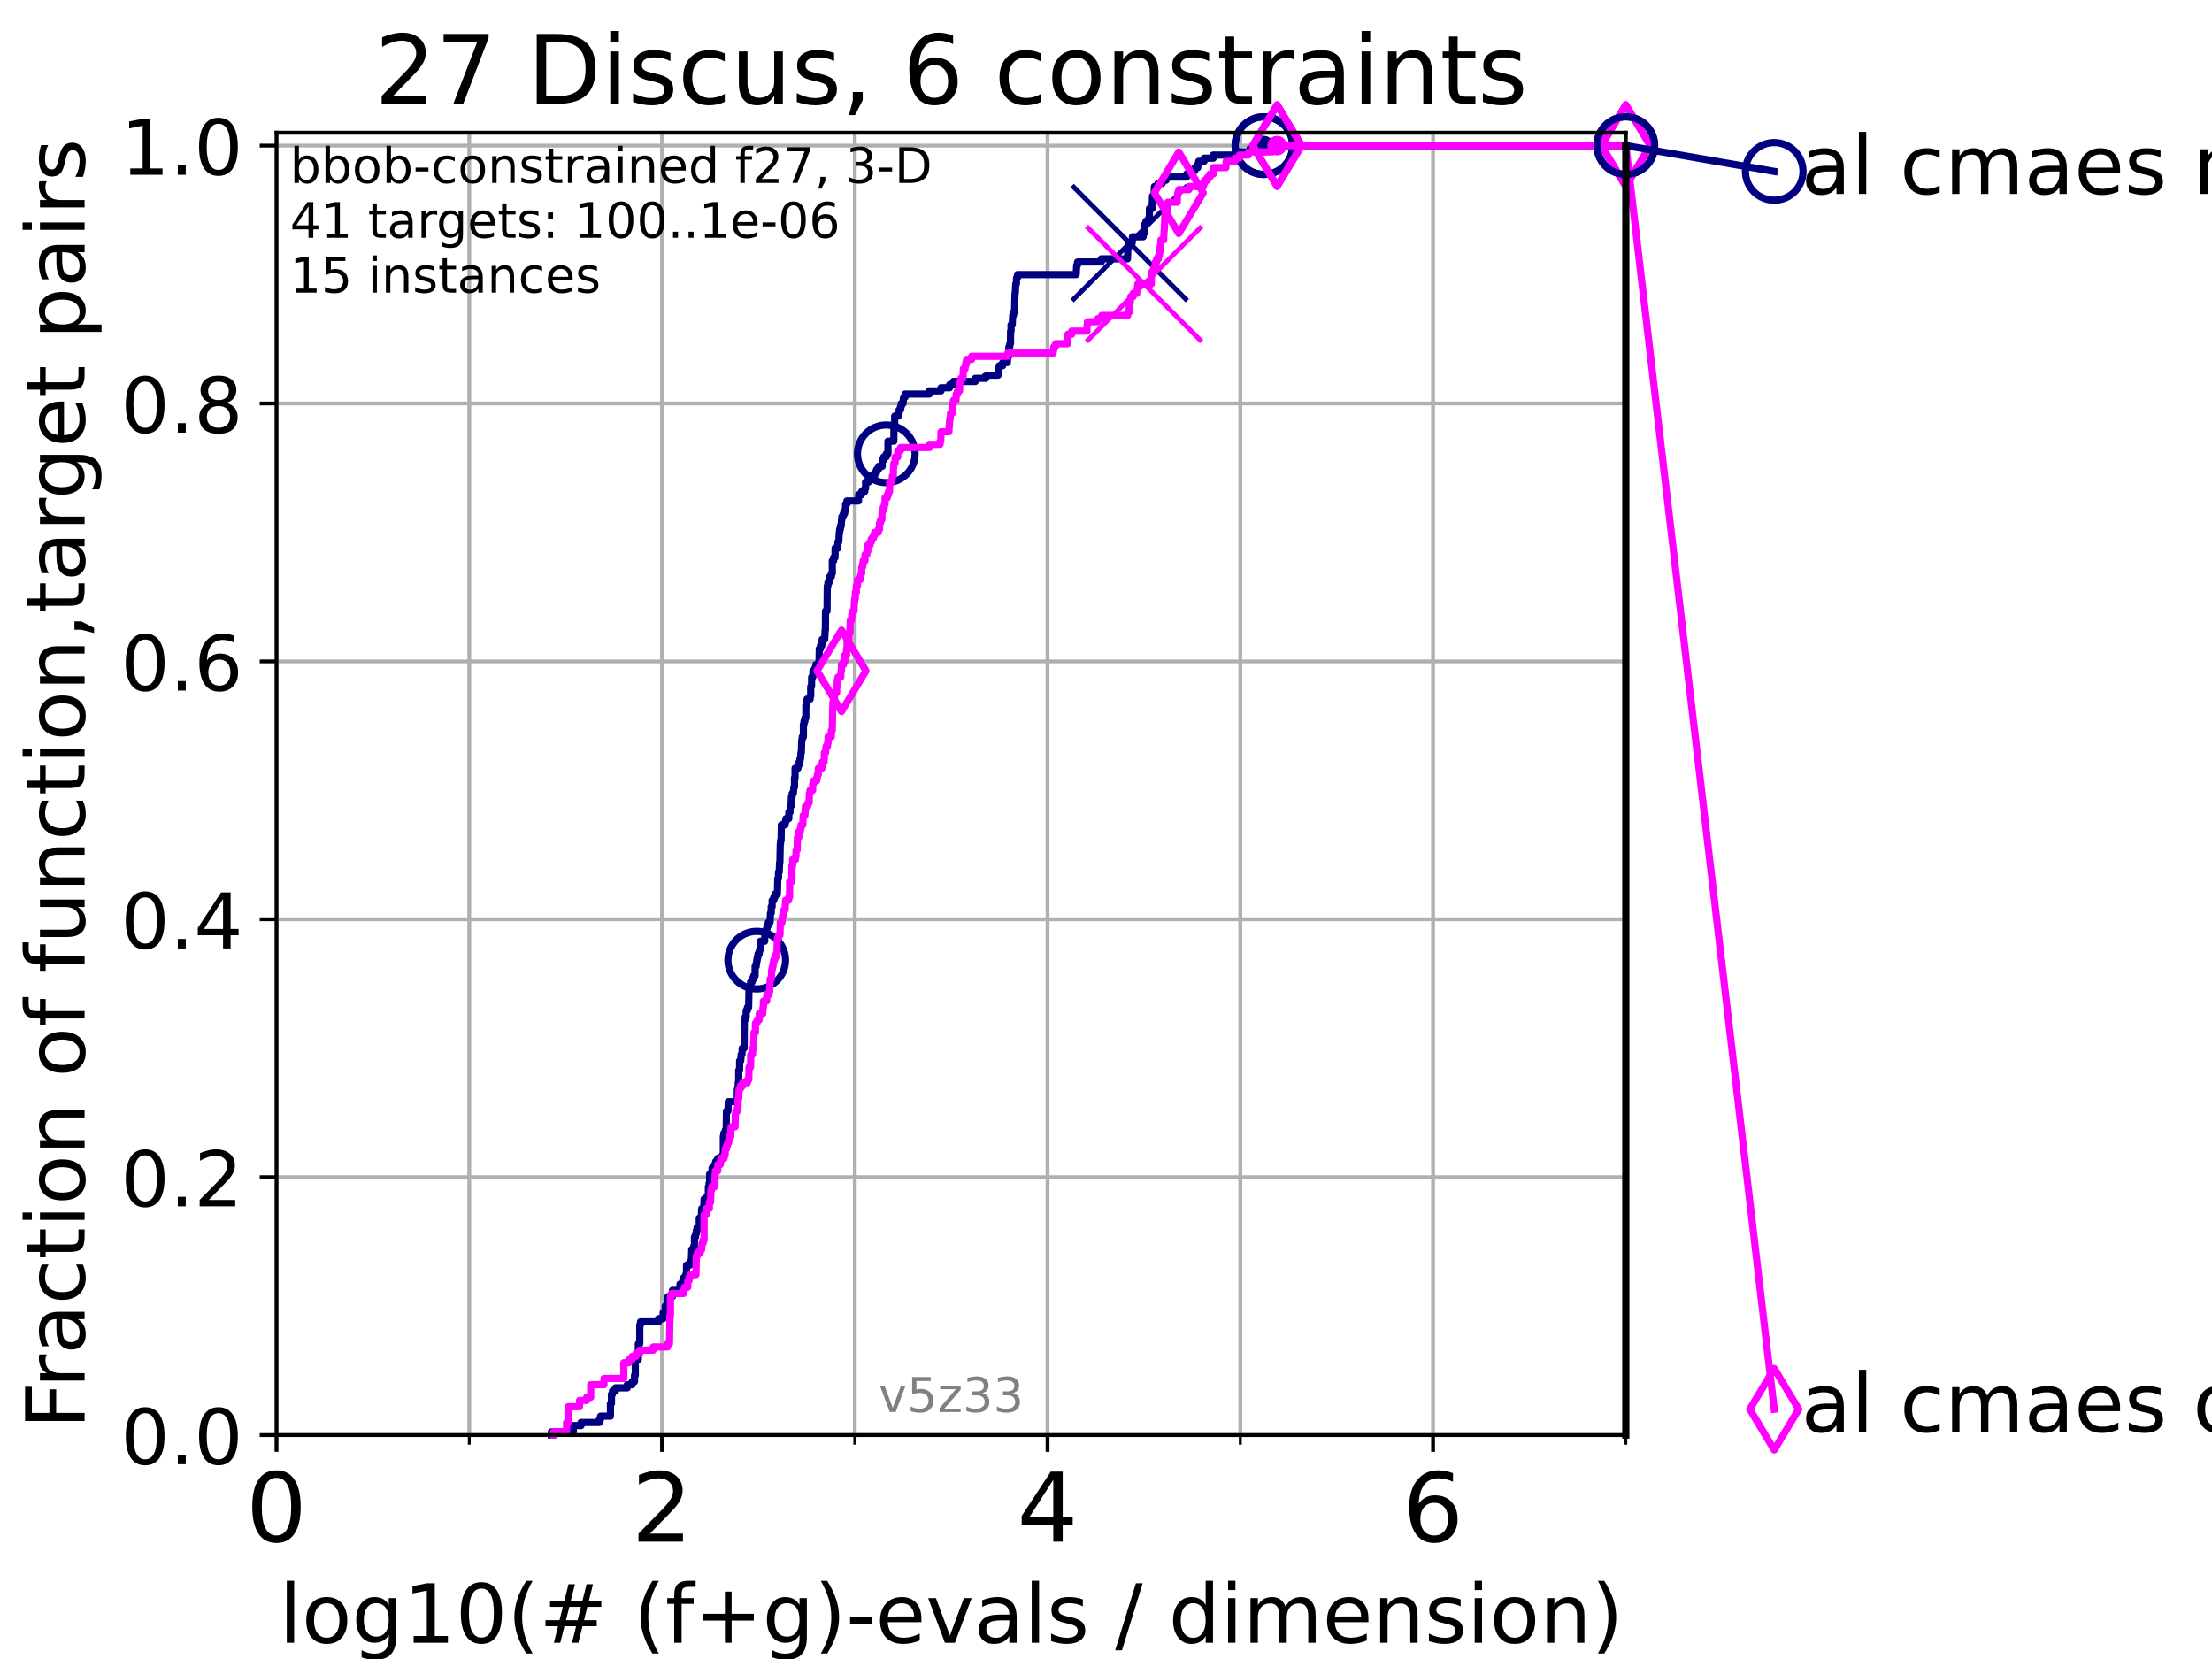 <?xml version="1.0" encoding="utf-8" standalone="no"?>
<!DOCTYPE svg PUBLIC "-//W3C//DTD SVG 1.1//EN"
  "http://www.w3.org/Graphics/SVG/1.1/DTD/svg11.dtd">
<!-- Created with matplotlib (https://matplotlib.org/) -->
<svg height="345.6pt" version="1.1" viewBox="0 0 460.8 345.6" width="460.8pt" xmlns="http://www.w3.org/2000/svg" xmlns:xlink="http://www.w3.org/1999/xlink">
 <defs>
  <style type="text/css">*{stroke-linecap:butt;stroke-linejoin:round;}</style>
 </defs>
 <g id="figure_1">
  <g id="patch_1">
   <path d="M 0 345.6 
L 460.8 345.6 
L 460.8 0 
L 0 0 
z
" style="fill:#ffffff;"/>
  </g>
  <g id="axes_1">
   <g id="patch_2">
    <path d="M 57.6 298.944 
L 338.688 298.944 
L 338.688 27.648 
L 57.6 27.648 
z
" style="fill:#ffffff;"/>
   </g>
   <g id="matplotlib.axis_1">
    <g id="xtick_1">
     <g id="line2d_1">
      <path clip-path="url(#pda6adb4d8f)" d="M 57.6 298.944 
L 57.6 27.648 
" style="fill:none;stroke:#b0b0b0;stroke-linecap:square;stroke-width:0.8;"/>
     </g>
     <g id="line2d_2">
      <defs>
       <path d="M 0 0 
L 0 3.5 
" id="m1c6cfb296e" style="stroke:#000000;stroke-width:0.8;"/>
      </defs>
      <g>
       <use style="stroke:#000000;stroke-width:0.8;" x="57.6" xlink:href="#m1c6cfb296e" y="298.944"/>
      </g>
     </g>
     <g id="text_1">
      <!-- 0 -->
      <g transform="translate(51.237 321.141)scale(0.2 -0.2)">
       <defs>
        <path d="M 31.781 66.406 
Q 24.172 66.406 20.328 58.906 
Q 16.5 51.422 16.5 36.375 
Q 16.5 21.391 20.328 13.891 
Q 24.172 6.391 31.781 6.391 
Q 39.453 6.391 43.281 13.891 
Q 47.125 21.391 47.125 36.375 
Q 47.125 51.422 43.281 58.906 
Q 39.453 66.406 31.781 66.406 
z
M 31.781 74.219 
Q 44.047 74.219 50.516 64.516 
Q 56.984 54.828 56.984 36.375 
Q 56.984 17.969 50.516 8.266 
Q 44.047 -1.422 31.781 -1.422 
Q 19.531 -1.422 13.062 8.266 
Q 6.594 17.969 6.594 36.375 
Q 6.594 54.828 13.062 64.516 
Q 19.531 74.219 31.781 74.219 
z
" id="DejaVuSans-48"/>
       </defs>
       <use xlink:href="#DejaVuSans-48"/>
      </g>
     </g>
    </g>
    <g id="xtick_2">
     <g id="line2d_3">
      <path clip-path="url(#pda6adb4d8f)" d="M 137.911 298.944 
L 137.911 27.648 
" style="fill:none;stroke:#b0b0b0;stroke-linecap:square;stroke-width:0.8;"/>
     </g>
     <g id="line2d_4">
      <g>
       <use style="stroke:#000000;stroke-width:0.8;" x="137.911" xlink:href="#m1c6cfb296e" y="298.944"/>
      </g>
     </g>
     <g id="text_2">
      <!-- 2 -->
      <g transform="translate(131.548 321.141)scale(0.2 -0.2)">
       <defs>
        <path d="M 19.188 8.297 
L 53.609 8.297 
L 53.609 0 
L 7.328 0 
L 7.328 8.297 
Q 12.938 14.109 22.625 23.891 
Q 32.328 33.688 34.812 36.531 
Q 39.547 41.844 41.422 45.531 
Q 43.312 49.219 43.312 52.781 
Q 43.312 58.594 39.234 62.25 
Q 35.156 65.922 28.609 65.922 
Q 23.969 65.922 18.812 64.312 
Q 13.672 62.703 7.812 59.422 
L 7.812 69.391 
Q 13.766 71.781 18.938 73 
Q 24.125 74.219 28.422 74.219 
Q 39.75 74.219 46.484 68.547 
Q 53.219 62.891 53.219 53.422 
Q 53.219 48.922 51.531 44.891 
Q 49.859 40.875 45.406 35.406 
Q 44.188 33.984 37.641 27.219 
Q 31.109 20.453 19.188 8.297 
z
" id="DejaVuSans-50"/>
       </defs>
       <use xlink:href="#DejaVuSans-50"/>
      </g>
     </g>
    </g>
    <g id="xtick_3">
     <g id="line2d_5">
      <path clip-path="url(#pda6adb4d8f)" d="M 218.222 298.944 
L 218.222 27.648 
" style="fill:none;stroke:#b0b0b0;stroke-linecap:square;stroke-width:0.8;"/>
     </g>
     <g id="line2d_6">
      <g>
       <use style="stroke:#000000;stroke-width:0.8;" x="218.222" xlink:href="#m1c6cfb296e" y="298.944"/>
      </g>
     </g>
     <g id="text_3">
      <!-- 4 -->
      <g transform="translate(211.859 321.141)scale(0.2 -0.2)">
       <defs>
        <path d="M 37.797 64.312 
L 12.891 25.391 
L 37.797 25.391 
z
M 35.203 72.906 
L 47.609 72.906 
L 47.609 25.391 
L 58.016 25.391 
L 58.016 17.188 
L 47.609 17.188 
L 47.609 0 
L 37.797 0 
L 37.797 17.188 
L 4.891 17.188 
L 4.891 26.703 
z
" id="DejaVuSans-52"/>
       </defs>
       <use xlink:href="#DejaVuSans-52"/>
      </g>
     </g>
    </g>
    <g id="xtick_4">
     <g id="line2d_7">
      <path clip-path="url(#pda6adb4d8f)" d="M 298.533 298.944 
L 298.533 27.648 
" style="fill:none;stroke:#b0b0b0;stroke-linecap:square;stroke-width:0.8;"/>
     </g>
     <g id="line2d_8">
      <g>
       <use style="stroke:#000000;stroke-width:0.8;" x="298.533" xlink:href="#m1c6cfb296e" y="298.944"/>
      </g>
     </g>
     <g id="text_4">
      <!-- 6 -->
      <g transform="translate(292.17 321.141)scale(0.2 -0.2)">
       <defs>
        <path d="M 33.016 40.375 
Q 26.375 40.375 22.484 35.828 
Q 18.609 31.297 18.609 23.391 
Q 18.609 15.531 22.484 10.953 
Q 26.375 6.391 33.016 6.391 
Q 39.656 6.391 43.531 10.953 
Q 47.406 15.531 47.406 23.391 
Q 47.406 31.297 43.531 35.828 
Q 39.656 40.375 33.016 40.375 
z
M 52.594 71.297 
L 52.594 62.312 
Q 48.875 64.062 45.094 64.984 
Q 41.312 65.922 37.594 65.922 
Q 27.828 65.922 22.672 59.328 
Q 17.531 52.734 16.797 39.406 
Q 19.672 43.656 24.016 45.922 
Q 28.375 48.188 33.594 48.188 
Q 44.578 48.188 50.953 41.516 
Q 57.328 34.859 57.328 23.391 
Q 57.328 12.156 50.688 5.359 
Q 44.047 -1.422 33.016 -1.422 
Q 20.359 -1.422 13.672 8.266 
Q 6.984 17.969 6.984 36.375 
Q 6.984 53.656 15.188 63.938 
Q 23.391 74.219 37.203 74.219 
Q 40.922 74.219 44.703 73.484 
Q 48.484 72.75 52.594 71.297 
z
" id="DejaVuSans-54"/>
       </defs>
       <use xlink:href="#DejaVuSans-54"/>
      </g>
     </g>
    </g>
    <g id="xtick_5">
     <g id="line2d_9">
      <path clip-path="url(#pda6adb4d8f)" d="M 97.755 298.944 
L 97.755 27.648 
" style="fill:none;stroke:#b0b0b0;stroke-linecap:square;stroke-width:0.8;"/>
     </g>
     <g id="line2d_10">
      <defs>
       <path d="M 0 0 
L 0 2 
" id="me89f80e51f" style="stroke:#000000;stroke-width:0.6;"/>
      </defs>
      <g>
       <use style="stroke:#000000;stroke-width:0.6;" x="97.755" xlink:href="#me89f80e51f" y="298.944"/>
      </g>
     </g>
    </g>
    <g id="xtick_6">
     <g id="line2d_11">
      <path clip-path="url(#pda6adb4d8f)" d="M 178.066 298.944 
L 178.066 27.648 
" style="fill:none;stroke:#b0b0b0;stroke-linecap:square;stroke-width:0.8;"/>
     </g>
     <g id="line2d_12">
      <g>
       <use style="stroke:#000000;stroke-width:0.6;" x="178.066" xlink:href="#me89f80e51f" y="298.944"/>
      </g>
     </g>
    </g>
    <g id="xtick_7">
     <g id="line2d_13">
      <path clip-path="url(#pda6adb4d8f)" d="M 258.377 298.944 
L 258.377 27.648 
" style="fill:none;stroke:#b0b0b0;stroke-linecap:square;stroke-width:0.8;"/>
     </g>
     <g id="line2d_14">
      <g>
       <use style="stroke:#000000;stroke-width:0.6;" x="258.377" xlink:href="#me89f80e51f" y="298.944"/>
      </g>
     </g>
    </g>
    <g id="xtick_8">
     <g id="line2d_15">
      <path clip-path="url(#pda6adb4d8f)" d="M 338.688 298.944 
L 338.688 27.648 
" style="fill:none;stroke:#b0b0b0;stroke-linecap:square;stroke-width:0.8;"/>
     </g>
     <g id="line2d_16">
      <g>
       <use style="stroke:#000000;stroke-width:0.6;" x="338.688" xlink:href="#me89f80e51f" y="298.944"/>
      </g>
     </g>
    </g>
    <g id="text_5">
     <!-- log10(# (f+g)-evals / dimension) -->
     <g transform="translate(58.145 342.218)scale(0.17 -0.17)">
      <defs>
       <path d="M 9.422 75.984 
L 18.406 75.984 
L 18.406 0 
L 9.422 0 
z
" id="DejaVuSans-108"/>
       <path d="M 30.609 48.391 
Q 23.391 48.391 19.188 42.75 
Q 14.984 37.109 14.984 27.297 
Q 14.984 17.484 19.156 11.844 
Q 23.344 6.203 30.609 6.203 
Q 37.797 6.203 41.984 11.859 
Q 46.188 17.531 46.188 27.297 
Q 46.188 37.016 41.984 42.703 
Q 37.797 48.391 30.609 48.391 
z
M 30.609 56 
Q 42.328 56 49.016 48.375 
Q 55.719 40.766 55.719 27.297 
Q 55.719 13.875 49.016 6.219 
Q 42.328 -1.422 30.609 -1.422 
Q 18.844 -1.422 12.172 6.219 
Q 5.516 13.875 5.516 27.297 
Q 5.516 40.766 12.172 48.375 
Q 18.844 56 30.609 56 
z
" id="DejaVuSans-111"/>
       <path d="M 45.406 27.984 
Q 45.406 37.75 41.375 43.109 
Q 37.359 48.484 30.078 48.484 
Q 22.859 48.484 18.828 43.109 
Q 14.797 37.75 14.797 27.984 
Q 14.797 18.266 18.828 12.891 
Q 22.859 7.516 30.078 7.516 
Q 37.359 7.516 41.375 12.891 
Q 45.406 18.266 45.406 27.984 
z
M 54.391 6.781 
Q 54.391 -7.172 48.188 -13.984 
Q 42 -20.797 29.203 -20.797 
Q 24.469 -20.797 20.266 -20.094 
Q 16.062 -19.391 12.109 -17.922 
L 12.109 -9.188 
Q 16.062 -11.328 19.922 -12.344 
Q 23.781 -13.375 27.781 -13.375 
Q 36.625 -13.375 41.016 -8.766 
Q 45.406 -4.156 45.406 5.172 
L 45.406 9.625 
Q 42.625 4.781 38.281 2.391 
Q 33.938 0 27.875 0 
Q 17.828 0 11.672 7.656 
Q 5.516 15.328 5.516 27.984 
Q 5.516 40.672 11.672 48.328 
Q 17.828 56 27.875 56 
Q 33.938 56 38.281 53.609 
Q 42.625 51.219 45.406 46.391 
L 45.406 54.688 
L 54.391 54.688 
z
" id="DejaVuSans-103"/>
       <path d="M 12.406 8.297 
L 28.516 8.297 
L 28.516 63.922 
L 10.984 60.406 
L 10.984 69.391 
L 28.422 72.906 
L 38.281 72.906 
L 38.281 8.297 
L 54.391 8.297 
L 54.391 0 
L 12.406 0 
z
" id="DejaVuSans-49"/>
       <path d="M 31 75.875 
Q 24.469 64.656 21.281 53.656 
Q 18.109 42.672 18.109 31.391 
Q 18.109 20.125 21.312 9.062 
Q 24.516 -2 31 -13.188 
L 23.188 -13.188 
Q 15.875 -1.703 12.234 9.375 
Q 8.594 20.453 8.594 31.391 
Q 8.594 42.281 12.203 53.312 
Q 15.828 64.359 23.188 75.875 
z
" id="DejaVuSans-40"/>
       <path d="M 51.125 44 
L 36.922 44 
L 32.812 27.688 
L 47.125 27.688 
z
M 43.797 71.781 
L 38.719 51.516 
L 52.984 51.516 
L 58.109 71.781 
L 65.922 71.781 
L 60.891 51.516 
L 76.125 51.516 
L 76.125 44 
L 58.984 44 
L 54.984 27.688 
L 70.516 27.688 
L 70.516 20.219 
L 53.078 20.219 
L 48 0 
L 40.188 0 
L 45.219 20.219 
L 30.906 20.219 
L 25.875 0 
L 18.016 0 
L 23.094 20.219 
L 7.719 20.219 
L 7.719 27.688 
L 24.906 27.688 
L 29 44 
L 13.281 44 
L 13.281 51.516 
L 30.906 51.516 
L 35.891 71.781 
z
" id="DejaVuSans-35"/>
       <path id="DejaVuSans-32"/>
       <path d="M 37.109 75.984 
L 37.109 68.5 
L 28.516 68.5 
Q 23.688 68.5 21.797 66.547 
Q 19.922 64.594 19.922 59.516 
L 19.922 54.688 
L 34.719 54.688 
L 34.719 47.703 
L 19.922 47.703 
L 19.922 0 
L 10.891 0 
L 10.891 47.703 
L 2.297 47.703 
L 2.297 54.688 
L 10.891 54.688 
L 10.891 58.5 
Q 10.891 67.625 15.141 71.797 
Q 19.391 75.984 28.609 75.984 
z
" id="DejaVuSans-102"/>
       <path d="M 46 62.703 
L 46 35.5 
L 73.188 35.5 
L 73.188 27.203 
L 46 27.203 
L 46 0 
L 37.797 0 
L 37.797 27.203 
L 10.594 27.203 
L 10.594 35.5 
L 37.797 35.5 
L 37.797 62.703 
z
" id="DejaVuSans-43"/>
       <path d="M 8.016 75.875 
L 15.828 75.875 
Q 23.141 64.359 26.781 53.312 
Q 30.422 42.281 30.422 31.391 
Q 30.422 20.453 26.781 9.375 
Q 23.141 -1.703 15.828 -13.188 
L 8.016 -13.188 
Q 14.5 -2 17.703 9.062 
Q 20.906 20.125 20.906 31.391 
Q 20.906 42.672 17.703 53.656 
Q 14.5 64.656 8.016 75.875 
z
" id="DejaVuSans-41"/>
       <path d="M 4.891 31.391 
L 31.203 31.391 
L 31.203 23.391 
L 4.891 23.391 
z
" id="DejaVuSans-45"/>
       <path d="M 56.203 29.594 
L 56.203 25.203 
L 14.891 25.203 
Q 15.484 15.922 20.484 11.062 
Q 25.484 6.203 34.422 6.203 
Q 39.594 6.203 44.453 7.469 
Q 49.312 8.734 54.109 11.281 
L 54.109 2.781 
Q 49.266 0.734 44.188 -0.344 
Q 39.109 -1.422 33.891 -1.422 
Q 20.797 -1.422 13.156 6.188 
Q 5.516 13.812 5.516 26.812 
Q 5.516 40.234 12.766 48.109 
Q 20.016 56 32.328 56 
Q 43.359 56 49.781 48.891 
Q 56.203 41.797 56.203 29.594 
z
M 47.219 32.234 
Q 47.125 39.594 43.094 43.984 
Q 39.062 48.391 32.422 48.391 
Q 24.906 48.391 20.391 44.141 
Q 15.875 39.891 15.188 32.172 
z
" id="DejaVuSans-101"/>
       <path d="M 2.984 54.688 
L 12.5 54.688 
L 29.594 8.797 
L 46.688 54.688 
L 56.203 54.688 
L 35.688 0 
L 23.484 0 
z
" id="DejaVuSans-118"/>
       <path d="M 34.281 27.484 
Q 23.391 27.484 19.188 25 
Q 14.984 22.516 14.984 16.5 
Q 14.984 11.719 18.141 8.906 
Q 21.297 6.109 26.703 6.109 
Q 34.188 6.109 38.703 11.406 
Q 43.219 16.703 43.219 25.484 
L 43.219 27.484 
z
M 52.203 31.203 
L 52.203 0 
L 43.219 0 
L 43.219 8.297 
Q 40.141 3.328 35.547 0.953 
Q 30.953 -1.422 24.312 -1.422 
Q 15.922 -1.422 10.953 3.297 
Q 6 8.016 6 15.922 
Q 6 25.141 12.172 29.828 
Q 18.359 34.516 30.609 34.516 
L 43.219 34.516 
L 43.219 35.406 
Q 43.219 41.609 39.141 45 
Q 35.062 48.391 27.688 48.391 
Q 23 48.391 18.547 47.266 
Q 14.109 46.141 10.016 43.891 
L 10.016 52.203 
Q 14.938 54.109 19.578 55.047 
Q 24.219 56 28.609 56 
Q 40.484 56 46.344 49.844 
Q 52.203 43.703 52.203 31.203 
z
" id="DejaVuSans-97"/>
       <path d="M 44.281 53.078 
L 44.281 44.578 
Q 40.484 46.531 36.375 47.5 
Q 32.281 48.484 27.875 48.484 
Q 21.188 48.484 17.844 46.438 
Q 14.5 44.391 14.5 40.281 
Q 14.5 37.156 16.891 35.375 
Q 19.281 33.594 26.516 31.984 
L 29.594 31.297 
Q 39.156 29.25 43.188 25.516 
Q 47.219 21.781 47.219 15.094 
Q 47.219 7.469 41.188 3.016 
Q 35.156 -1.422 24.609 -1.422 
Q 20.219 -1.422 15.453 -0.562 
Q 10.688 0.297 5.422 2 
L 5.422 11.281 
Q 10.406 8.688 15.234 7.391 
Q 20.062 6.109 24.812 6.109 
Q 31.156 6.109 34.562 8.281 
Q 37.984 10.453 37.984 14.406 
Q 37.984 18.062 35.516 20.016 
Q 33.062 21.969 24.703 23.781 
L 21.578 24.516 
Q 13.234 26.266 9.516 29.906 
Q 5.812 33.547 5.812 39.891 
Q 5.812 47.609 11.281 51.797 
Q 16.75 56 26.812 56 
Q 31.781 56 36.172 55.266 
Q 40.578 54.547 44.281 53.078 
z
" id="DejaVuSans-115"/>
       <path d="M 25.391 72.906 
L 33.688 72.906 
L 8.297 -9.281 
L 0 -9.281 
z
" id="DejaVuSans-47"/>
       <path d="M 45.406 46.391 
L 45.406 75.984 
L 54.391 75.984 
L 54.391 0 
L 45.406 0 
L 45.406 8.203 
Q 42.578 3.328 38.25 0.953 
Q 33.938 -1.422 27.875 -1.422 
Q 17.969 -1.422 11.734 6.484 
Q 5.516 14.406 5.516 27.297 
Q 5.516 40.188 11.734 48.094 
Q 17.969 56 27.875 56 
Q 33.938 56 38.25 53.625 
Q 42.578 51.266 45.406 46.391 
z
M 14.797 27.297 
Q 14.797 17.391 18.875 11.75 
Q 22.953 6.109 30.078 6.109 
Q 37.203 6.109 41.297 11.75 
Q 45.406 17.391 45.406 27.297 
Q 45.406 37.203 41.297 42.844 
Q 37.203 48.484 30.078 48.484 
Q 22.953 48.484 18.875 42.844 
Q 14.797 37.203 14.797 27.297 
z
" id="DejaVuSans-100"/>
       <path d="M 9.422 54.688 
L 18.406 54.688 
L 18.406 0 
L 9.422 0 
z
M 9.422 75.984 
L 18.406 75.984 
L 18.406 64.594 
L 9.422 64.594 
z
" id="DejaVuSans-105"/>
       <path d="M 52 44.188 
Q 55.375 50.25 60.062 53.125 
Q 64.75 56 71.094 56 
Q 79.641 56 84.281 50.016 
Q 88.922 44.047 88.922 33.016 
L 88.922 0 
L 79.891 0 
L 79.891 32.719 
Q 79.891 40.578 77.094 44.375 
Q 74.312 48.188 68.609 48.188 
Q 61.625 48.188 57.562 43.547 
Q 53.516 38.922 53.516 30.906 
L 53.516 0 
L 44.484 0 
L 44.484 32.719 
Q 44.484 40.625 41.703 44.406 
Q 38.922 48.188 33.109 48.188 
Q 26.219 48.188 22.156 43.531 
Q 18.109 38.875 18.109 30.906 
L 18.109 0 
L 9.078 0 
L 9.078 54.688 
L 18.109 54.688 
L 18.109 46.188 
Q 21.188 51.219 25.484 53.609 
Q 29.781 56 35.688 56 
Q 41.656 56 45.828 52.969 
Q 50 49.953 52 44.188 
z
" id="DejaVuSans-109"/>
       <path d="M 54.891 33.016 
L 54.891 0 
L 45.906 0 
L 45.906 32.719 
Q 45.906 40.484 42.875 44.328 
Q 39.844 48.188 33.797 48.188 
Q 26.516 48.188 22.312 43.547 
Q 18.109 38.922 18.109 30.906 
L 18.109 0 
L 9.078 0 
L 9.078 54.688 
L 18.109 54.688 
L 18.109 46.188 
Q 21.344 51.125 25.703 53.562 
Q 30.078 56 35.797 56 
Q 45.219 56 50.047 50.172 
Q 54.891 44.344 54.891 33.016 
z
" id="DejaVuSans-110"/>
      </defs>
      <use xlink:href="#DejaVuSans-108"/>
      <use x="27.783" xlink:href="#DejaVuSans-111"/>
      <use x="88.965" xlink:href="#DejaVuSans-103"/>
      <use x="152.441" xlink:href="#DejaVuSans-49"/>
      <use x="216.064" xlink:href="#DejaVuSans-48"/>
      <use x="279.688" xlink:href="#DejaVuSans-40"/>
      <use x="318.701" xlink:href="#DejaVuSans-35"/>
      <use x="402.49" xlink:href="#DejaVuSans-32"/>
      <use x="434.277" xlink:href="#DejaVuSans-40"/>
      <use x="473.291" xlink:href="#DejaVuSans-102"/>
      <use x="508.496" xlink:href="#DejaVuSans-43"/>
      <use x="592.285" xlink:href="#DejaVuSans-103"/>
      <use x="655.762" xlink:href="#DejaVuSans-41"/>
      <use x="694.775" xlink:href="#DejaVuSans-45"/>
      <use x="730.859" xlink:href="#DejaVuSans-101"/>
      <use x="792.383" xlink:href="#DejaVuSans-118"/>
      <use x="851.562" xlink:href="#DejaVuSans-97"/>
      <use x="912.842" xlink:href="#DejaVuSans-108"/>
      <use x="940.625" xlink:href="#DejaVuSans-115"/>
      <use x="992.725" xlink:href="#DejaVuSans-32"/>
      <use x="1024.512" xlink:href="#DejaVuSans-47"/>
      <use x="1058.203" xlink:href="#DejaVuSans-32"/>
      <use x="1089.99" xlink:href="#DejaVuSans-100"/>
      <use x="1153.467" xlink:href="#DejaVuSans-105"/>
      <use x="1181.25" xlink:href="#DejaVuSans-109"/>
      <use x="1278.662" xlink:href="#DejaVuSans-101"/>
      <use x="1340.186" xlink:href="#DejaVuSans-110"/>
      <use x="1403.564" xlink:href="#DejaVuSans-115"/>
      <use x="1455.664" xlink:href="#DejaVuSans-105"/>
      <use x="1483.447" xlink:href="#DejaVuSans-111"/>
      <use x="1544.629" xlink:href="#DejaVuSans-110"/>
      <use x="1608.008" xlink:href="#DejaVuSans-41"/>
     </g>
    </g>
   </g>
   <g id="matplotlib.axis_2">
    <g id="ytick_1">
     <g id="line2d_17">
      <path clip-path="url(#pda6adb4d8f)" d="M 57.6 298.944 
L 338.688 298.944 
" style="fill:none;stroke:#b0b0b0;stroke-linecap:square;stroke-width:0.8;"/>
     </g>
     <g id="line2d_18">
      <defs>
       <path d="M 0 0 
L -3.5 0 
" id="mc4c44809fc" style="stroke:#000000;stroke-width:0.8;"/>
      </defs>
      <g>
       <use style="stroke:#000000;stroke-width:0.8;" x="57.6" xlink:href="#mc4c44809fc" y="298.944"/>
      </g>
     </g>
     <g id="text_6">
      <!-- 0.0 -->
      <g transform="translate(25.155 305.023)scale(0.16 -0.16)">
       <defs>
        <path d="M 10.688 12.406 
L 21 12.406 
L 21 0 
L 10.688 0 
z
" id="DejaVuSans-46"/>
       </defs>
       <use xlink:href="#DejaVuSans-48"/>
       <use x="63.623" xlink:href="#DejaVuSans-46"/>
       <use x="95.41" xlink:href="#DejaVuSans-48"/>
      </g>
     </g>
    </g>
    <g id="ytick_2">
     <g id="line2d_19">
      <path clip-path="url(#pda6adb4d8f)" d="M 57.6 245.222 
L 338.688 245.222 
" style="fill:none;stroke:#b0b0b0;stroke-linecap:square;stroke-width:0.8;"/>
     </g>
     <g id="line2d_20">
      <g>
       <use style="stroke:#000000;stroke-width:0.8;" x="57.6" xlink:href="#mc4c44809fc" y="245.222"/>
      </g>
     </g>
     <g id="text_7">
      <!-- 0.2 -->
      <g transform="translate(25.155 251.301)scale(0.16 -0.16)">
       <use xlink:href="#DejaVuSans-48"/>
       <use x="63.623" xlink:href="#DejaVuSans-46"/>
       <use x="95.41" xlink:href="#DejaVuSans-50"/>
      </g>
     </g>
    </g>
    <g id="ytick_3">
     <g id="line2d_21">
      <path clip-path="url(#pda6adb4d8f)" d="M 57.6 191.5 
L 338.688 191.5 
" style="fill:none;stroke:#b0b0b0;stroke-linecap:square;stroke-width:0.8;"/>
     </g>
     <g id="line2d_22">
      <g>
       <use style="stroke:#000000;stroke-width:0.8;" x="57.6" xlink:href="#mc4c44809fc" y="191.5"/>
      </g>
     </g>
     <g id="text_8">
      <!-- 0.4 -->
      <g transform="translate(25.155 197.579)scale(0.16 -0.16)">
       <use xlink:href="#DejaVuSans-48"/>
       <use x="63.623" xlink:href="#DejaVuSans-46"/>
       <use x="95.41" xlink:href="#DejaVuSans-52"/>
      </g>
     </g>
    </g>
    <g id="ytick_4">
     <g id="line2d_23">
      <path clip-path="url(#pda6adb4d8f)" d="M 57.6 137.778 
L 338.688 137.778 
" style="fill:none;stroke:#b0b0b0;stroke-linecap:square;stroke-width:0.8;"/>
     </g>
     <g id="line2d_24">
      <g>
       <use style="stroke:#000000;stroke-width:0.8;" x="57.6" xlink:href="#mc4c44809fc" y="137.778"/>
      </g>
     </g>
     <g id="text_9">
      <!-- 0.6 -->
      <g transform="translate(25.155 143.857)scale(0.16 -0.16)">
       <use xlink:href="#DejaVuSans-48"/>
       <use x="63.623" xlink:href="#DejaVuSans-46"/>
       <use x="95.41" xlink:href="#DejaVuSans-54"/>
      </g>
     </g>
    </g>
    <g id="ytick_5">
     <g id="line2d_25">
      <path clip-path="url(#pda6adb4d8f)" d="M 57.6 84.056 
L 338.688 84.056 
" style="fill:none;stroke:#b0b0b0;stroke-linecap:square;stroke-width:0.8;"/>
     </g>
     <g id="line2d_26">
      <g>
       <use style="stroke:#000000;stroke-width:0.8;" x="57.6" xlink:href="#mc4c44809fc" y="84.056"/>
      </g>
     </g>
     <g id="text_10">
      <!-- 0.8 -->
      <g transform="translate(25.155 90.135)scale(0.16 -0.16)">
       <defs>
        <path d="M 31.781 34.625 
Q 24.75 34.625 20.719 30.859 
Q 16.703 27.094 16.703 20.516 
Q 16.703 13.922 20.719 10.156 
Q 24.75 6.391 31.781 6.391 
Q 38.812 6.391 42.859 10.172 
Q 46.922 13.969 46.922 20.516 
Q 46.922 27.094 42.891 30.859 
Q 38.875 34.625 31.781 34.625 
z
M 21.922 38.812 
Q 15.578 40.375 12.031 44.719 
Q 8.5 49.078 8.5 55.328 
Q 8.5 64.062 14.719 69.141 
Q 20.953 74.219 31.781 74.219 
Q 42.672 74.219 48.875 69.141 
Q 55.078 64.062 55.078 55.328 
Q 55.078 49.078 51.531 44.719 
Q 48 40.375 41.703 38.812 
Q 48.828 37.156 52.797 32.312 
Q 56.781 27.484 56.781 20.516 
Q 56.781 9.906 50.312 4.234 
Q 43.844 -1.422 31.781 -1.422 
Q 19.734 -1.422 13.25 4.234 
Q 6.781 9.906 6.781 20.516 
Q 6.781 27.484 10.781 32.312 
Q 14.797 37.156 21.922 38.812 
z
M 18.312 54.391 
Q 18.312 48.734 21.844 45.562 
Q 25.391 42.391 31.781 42.391 
Q 38.141 42.391 41.719 45.562 
Q 45.312 48.734 45.312 54.391 
Q 45.312 60.062 41.719 63.234 
Q 38.141 66.406 31.781 66.406 
Q 25.391 66.406 21.844 63.234 
Q 18.312 60.062 18.312 54.391 
z
" id="DejaVuSans-56"/>
       </defs>
       <use xlink:href="#DejaVuSans-48"/>
       <use x="63.623" xlink:href="#DejaVuSans-46"/>
       <use x="95.41" xlink:href="#DejaVuSans-56"/>
      </g>
     </g>
    </g>
    <g id="ytick_6">
     <g id="line2d_27">
      <path clip-path="url(#pda6adb4d8f)" d="M 57.6 30.334 
L 338.688 30.334 
" style="fill:none;stroke:#b0b0b0;stroke-linecap:square;stroke-width:0.8;"/>
     </g>
     <g id="line2d_28">
      <g>
       <use style="stroke:#000000;stroke-width:0.8;" x="57.6" xlink:href="#mc4c44809fc" y="30.334"/>
      </g>
     </g>
     <g id="text_11">
      <!-- 1.0 -->
      <g transform="translate(25.155 36.413)scale(0.16 -0.16)">
       <use xlink:href="#DejaVuSans-49"/>
       <use x="63.623" xlink:href="#DejaVuSans-46"/>
       <use x="95.41" xlink:href="#DejaVuSans-48"/>
      </g>
     </g>
    </g>
    <g id="text_12">
     <!-- Fraction of function,target pairs -->
     <g transform="translate(17.62 297.681)rotate(-90)scale(0.17 -0.17)">
      <defs>
       <path d="M 9.812 72.906 
L 51.703 72.906 
L 51.703 64.594 
L 19.672 64.594 
L 19.672 43.109 
L 48.578 43.109 
L 48.578 34.812 
L 19.672 34.812 
L 19.672 0 
L 9.812 0 
z
" id="DejaVuSans-70"/>
       <path d="M 41.109 46.297 
Q 39.594 47.172 37.812 47.578 
Q 36.031 48 33.891 48 
Q 26.266 48 22.188 43.047 
Q 18.109 38.094 18.109 28.812 
L 18.109 0 
L 9.078 0 
L 9.078 54.688 
L 18.109 54.688 
L 18.109 46.188 
Q 20.953 51.172 25.484 53.578 
Q 30.031 56 36.531 56 
Q 37.453 56 38.578 55.875 
Q 39.703 55.766 41.062 55.516 
z
" id="DejaVuSans-114"/>
       <path d="M 48.781 52.594 
L 48.781 44.188 
Q 44.969 46.297 41.141 47.344 
Q 37.312 48.391 33.406 48.391 
Q 24.656 48.391 19.812 42.844 
Q 14.984 37.312 14.984 27.297 
Q 14.984 17.281 19.812 11.734 
Q 24.656 6.203 33.406 6.203 
Q 37.312 6.203 41.141 7.25 
Q 44.969 8.297 48.781 10.406 
L 48.781 2.094 
Q 45.016 0.344 40.984 -0.531 
Q 36.969 -1.422 32.422 -1.422 
Q 20.062 -1.422 12.781 6.344 
Q 5.516 14.109 5.516 27.297 
Q 5.516 40.672 12.859 48.328 
Q 20.219 56 33.016 56 
Q 37.156 56 41.109 55.141 
Q 45.062 54.297 48.781 52.594 
z
" id="DejaVuSans-99"/>
       <path d="M 18.312 70.219 
L 18.312 54.688 
L 36.812 54.688 
L 36.812 47.703 
L 18.312 47.703 
L 18.312 18.016 
Q 18.312 11.328 20.141 9.422 
Q 21.969 7.516 27.594 7.516 
L 36.812 7.516 
L 36.812 0 
L 27.594 0 
Q 17.188 0 13.234 3.875 
Q 9.281 7.766 9.281 18.016 
L 9.281 47.703 
L 2.688 47.703 
L 2.688 54.688 
L 9.281 54.688 
L 9.281 70.219 
z
" id="DejaVuSans-116"/>
       <path d="M 8.5 21.578 
L 8.5 54.688 
L 17.484 54.688 
L 17.484 21.922 
Q 17.484 14.156 20.5 10.266 
Q 23.531 6.391 29.594 6.391 
Q 36.859 6.391 41.078 11.031 
Q 45.312 15.672 45.312 23.688 
L 45.312 54.688 
L 54.297 54.688 
L 54.297 0 
L 45.312 0 
L 45.312 8.406 
Q 42.047 3.422 37.719 1 
Q 33.406 -1.422 27.688 -1.422 
Q 18.266 -1.422 13.375 4.438 
Q 8.5 10.297 8.5 21.578 
z
M 31.109 56 
z
" id="DejaVuSans-117"/>
       <path d="M 11.719 12.406 
L 22.016 12.406 
L 22.016 4 
L 14.016 -11.625 
L 7.719 -11.625 
L 11.719 4 
z
" id="DejaVuSans-44"/>
       <path d="M 18.109 8.203 
L 18.109 -20.797 
L 9.078 -20.797 
L 9.078 54.688 
L 18.109 54.688 
L 18.109 46.391 
Q 20.953 51.266 25.266 53.625 
Q 29.594 56 35.594 56 
Q 45.562 56 51.781 48.094 
Q 58.016 40.188 58.016 27.297 
Q 58.016 14.406 51.781 6.484 
Q 45.562 -1.422 35.594 -1.422 
Q 29.594 -1.422 25.266 0.953 
Q 20.953 3.328 18.109 8.203 
z
M 48.688 27.297 
Q 48.688 37.203 44.609 42.844 
Q 40.531 48.484 33.406 48.484 
Q 26.266 48.484 22.188 42.844 
Q 18.109 37.203 18.109 27.297 
Q 18.109 17.391 22.188 11.75 
Q 26.266 6.109 33.406 6.109 
Q 40.531 6.109 44.609 11.75 
Q 48.688 17.391 48.688 27.297 
z
" id="DejaVuSans-112"/>
      </defs>
      <use xlink:href="#DejaVuSans-70"/>
      <use x="50.27" xlink:href="#DejaVuSans-114"/>
      <use x="91.383" xlink:href="#DejaVuSans-97"/>
      <use x="152.662" xlink:href="#DejaVuSans-99"/>
      <use x="207.643" xlink:href="#DejaVuSans-116"/>
      <use x="246.852" xlink:href="#DejaVuSans-105"/>
      <use x="274.635" xlink:href="#DejaVuSans-111"/>
      <use x="335.816" xlink:href="#DejaVuSans-110"/>
      <use x="399.195" xlink:href="#DejaVuSans-32"/>
      <use x="430.982" xlink:href="#DejaVuSans-111"/>
      <use x="492.164" xlink:href="#DejaVuSans-102"/>
      <use x="527.369" xlink:href="#DejaVuSans-32"/>
      <use x="559.156" xlink:href="#DejaVuSans-102"/>
      <use x="594.361" xlink:href="#DejaVuSans-117"/>
      <use x="657.74" xlink:href="#DejaVuSans-110"/>
      <use x="721.119" xlink:href="#DejaVuSans-99"/>
      <use x="776.1" xlink:href="#DejaVuSans-116"/>
      <use x="815.309" xlink:href="#DejaVuSans-105"/>
      <use x="843.092" xlink:href="#DejaVuSans-111"/>
      <use x="904.273" xlink:href="#DejaVuSans-110"/>
      <use x="967.652" xlink:href="#DejaVuSans-44"/>
      <use x="999.439" xlink:href="#DejaVuSans-116"/>
      <use x="1038.648" xlink:href="#DejaVuSans-97"/>
      <use x="1099.928" xlink:href="#DejaVuSans-114"/>
      <use x="1139.291" xlink:href="#DejaVuSans-103"/>
      <use x="1202.768" xlink:href="#DejaVuSans-101"/>
      <use x="1264.291" xlink:href="#DejaVuSans-116"/>
      <use x="1303.5" xlink:href="#DejaVuSans-32"/>
      <use x="1335.287" xlink:href="#DejaVuSans-112"/>
      <use x="1398.764" xlink:href="#DejaVuSans-97"/>
      <use x="1460.043" xlink:href="#DejaVuSans-105"/>
      <use x="1487.826" xlink:href="#DejaVuSans-114"/>
      <use x="1528.939" xlink:href="#DejaVuSans-115"/>
     </g>
    </g>
   </g>
   <g id="line2d_29">
    <defs>
     <path d="M 0 1.5 
C 0.398 1.5 0.779 1.342 1.061 1.061 
C 1.342 0.779 1.5 0.398 1.5 0 
C 1.5 -0.398 1.342 -0.779 1.061 -1.061 
C 0.779 -1.342 0.398 -1.5 0 -1.5 
C -0.398 -1.5 -0.779 -1.342 -1.061 -1.061 
C -1.342 -0.779 -1.5 -0.398 -1.5 0 
C -1.5 0.398 -1.342 0.779 -1.061 1.061 
C -0.779 1.342 -0.398 1.5 0 1.5 
z
" id="m41efcac5b4" style="stroke:#000080;"/>
    </defs>
    <g>
     <use style="fill:#000080;stroke:#000080;" x="263.301" xlink:href="#m41efcac5b4" y="30.334"/>
     <use style="fill:#000080;stroke:#000080;" x="263.301" xlink:href="#m41efcac5b4" y="30.334"/>
    </g>
   </g>
   <g id="line2d_30">
    <path d="M 114.86 298.944 
L 114.86 298.289 
L 119.436 298.289 
L 119.436 296.979 
L 121.037 296.979 
L 121.037 296.323 
L 124.867 296.323 
L 124.867 295.668 
L 125.111 295.668 
L 125.111 295.013 
L 127.165 295.013 
L 127.165 292.393 
L 127.379 292.393 
L 127.379 290.427 
L 127.59 290.427 
L 127.59 289.772 
L 128.21 289.772 
L 128.21 289.117 
L 130.665 289.117 
L 130.665 288.462 
L 131.691 288.462 
L 131.691 287.807 
L 132.182 287.807 
L 132.182 286.496 
L 132.343 286.496 
L 132.343 283.22 
L 132.971 283.22 
L 132.971 279.945 
L 133.277 279.945 
L 133.277 276.014 
L 133.428 276.014 
L 133.428 275.359 
L 137.199 275.359 
L 137.199 274.704 
L 138.142 274.704 
L 138.142 273.393 
L 138.595 273.393 
L 138.595 272.083 
L 139.145 272.083 
L 139.145 270.118 
L 140.094 270.118 
L 140.094 268.807 
L 141.568 268.807 
L 141.662 267.497 
L 142.216 267.497 
L 142.216 266.842 
L 142.397 266.842 
L 142.397 266.187 
L 142.84 266.187 
L 142.84 265.532 
L 143.015 265.532 
L 143.015 263.566 
L 143.695 263.566 
L 143.695 262.911 
L 144.026 262.911 
L 144.108 260.29 
L 144.511 260.29 
L 144.511 259.635 
L 144.669 259.635 
L 144.669 257.67 
L 144.904 257.67 
L 144.904 257.015 
L 145.059 257.015 
L 145.059 256.36 
L 145.213 256.36 
L 145.213 255.704 
L 145.666 255.704 
L 145.666 253.739 
L 146.107 253.739 
L 146.18 251.773 
L 146.609 251.773 
L 146.679 249.808 
L 147.301 249.808 
L 147.301 249.153 
L 147.57 249.153 
L 147.57 247.187 
L 147.703 247.187 
L 147.703 246.532 
L 147.835 246.532 
L 147.835 244.567 
L 148.29 244.567 
L 148.354 243.257 
L 148.858 243.257 
L 148.858 242.601 
L 149.104 242.601 
L 149.104 241.946 
L 149.527 241.946 
L 149.527 241.291 
L 150.458 241.291 
L 150.458 240.636 
L 150.683 240.636 
L 150.683 236.705 
L 150.794 236.705 
L 150.794 236.05 
L 151.124 236.05 
L 151.124 235.395 
L 151.287 235.395 
L 151.341 231.464 
L 151.661 231.464 
L 151.714 229.499 
L 153.562 229.499 
L 153.609 226.878 
L 153.75 226.878 
L 153.797 225.568 
L 153.89 225.568 
L 153.89 222.947 
L 154.075 222.947 
L 154.075 220.982 
L 154.304 220.982 
L 154.395 219.671 
L 154.574 219.671 
L 154.619 218.361 
L 155.016 218.361 
L 155.059 212.465 
L 155.232 212.465 
L 155.232 211.81 
L 155.446 211.81 
L 155.446 210.499 
L 155.7 210.499 
L 155.7 209.844 
L 155.95 209.844 
L 156.032 205.913 
L 156.358 205.913 
L 156.358 204.603 
L 156.678 204.603 
L 156.678 203.948 
L 156.992 203.948 
L 156.992 203.293 
L 157.301 203.293 
L 157.301 201.327 
L 157.529 201.327 
L 157.529 200.672 
L 157.642 200.672 
L 157.642 200.017 
L 157.754 200.017 
L 157.754 199.362 
L 157.902 199.362 
L 157.902 198.707 
L 158.159 198.707 
L 158.159 198.052 
L 158.304 198.052 
L 158.376 196.086 
L 159.287 196.086 
L 159.355 194.121 
L 159.658 194.121 
L 159.658 193.465 
L 159.791 193.465 
L 159.791 192.81 
L 160.055 192.81 
L 160.055 192.155 
L 160.41 192.155 
L 160.506 190.19 
L 160.664 190.19 
L 160.664 188.879 
L 160.852 188.879 
L 160.852 187.569 
L 161.192 187.569 
L 161.192 186.914 
L 161.435 186.914 
L 161.435 186.259 
L 161.941 186.259 
L 162.029 182.983 
L 162.174 182.983 
L 162.174 181.673 
L 162.318 181.673 
L 162.404 179.707 
L 162.461 179.707 
L 162.546 175.777 
L 162.602 175.777 
L 162.602 175.121 
L 162.715 175.121 
L 162.771 171.846 
L 163.563 171.846 
L 163.563 171.191 
L 163.723 171.191 
L 163.723 170.535 
L 164.321 170.535 
L 164.321 169.225 
L 164.575 169.225 
L 164.6 167.915 
L 164.8 167.915 
L 164.874 165.949 
L 165.022 165.949 
L 165.022 165.294 
L 165.266 165.294 
L 165.363 163.984 
L 165.507 163.984 
L 165.507 162.018 
L 165.626 162.018 
L 165.626 160.053 
L 166.232 160.053 
L 166.232 159.398 
L 166.46 159.398 
L 166.46 158.743 
L 166.64 158.743 
L 166.64 158.088 
L 166.751 158.088 
L 166.862 156.777 
L 166.929 156.777 
L 167.016 154.157 
L 167.126 154.157 
L 167.126 153.502 
L 167.363 153.502 
L 167.363 150.881 
L 167.492 150.881 
L 167.492 150.226 
L 167.683 150.226 
L 167.683 149.571 
L 167.871 149.571 
L 167.871 146.95 
L 168.017 146.95 
L 168.12 145.64 
L 168.766 145.64 
L 168.766 144.985 
L 168.884 144.985 
L 168.884 143.019 
L 169.061 143.019 
L 169.08 141.054 
L 169.331 141.054 
L 169.351 139.743 
L 169.786 139.743 
L 169.786 139.088 
L 169.99 139.088 
L 169.99 138.433 
L 170.625 138.433 
L 170.661 135.157 
L 170.908 135.157 
L 170.908 134.502 
L 171.203 134.502 
L 171.272 133.192 
L 171.796 133.192 
L 171.896 131.227 
L 171.946 131.227 
L 171.962 127.296 
L 172.289 127.296 
L 172.337 122.055 
L 172.466 122.055 
L 172.466 121.399 
L 172.689 121.399 
L 172.689 120.744 
L 172.862 120.744 
L 172.862 120.089 
L 173.204 120.089 
L 173.204 119.434 
L 173.387 119.434 
L 173.387 116.813 
L 173.659 116.813 
L 173.659 116.158 
L 173.941 116.158 
L 173.97 114.193 
L 174.549 114.193 
L 174.549 112.883 
L 174.733 112.883 
L 174.831 110.917 
L 174.915 110.917 
L 174.915 110.262 
L 175.067 110.262 
L 175.067 109.607 
L 175.232 109.607 
L 175.314 108.296 
L 175.368 108.296 
L 175.368 107.641 
L 175.678 107.641 
L 175.678 106.986 
L 175.955 106.986 
L 175.955 106.331 
L 176.138 106.331 
L 176.151 105.021 
L 176.422 105.021 
L 176.422 104.366 
L 178.839 104.366 
L 178.873 103.055 
L 179.494 103.055 
L 179.494 102.4 
L 180.146 102.4 
L 180.146 101.745 
L 180.321 101.745 
L 180.321 100.435 
L 180.923 100.435 
L 180.923 99.78 
L 181.582 99.78 
L 181.582 99.124 
L 182.207 99.124 
L 182.207 98.469 
L 182.606 98.469 
L 182.606 97.814 
L 182.996 97.814 
L 182.996 97.159 
L 183.776 97.159 
L 183.776 95.849 
L 184.091 95.849 
L 184.091 95.194 
L 184.626 95.194 
L 184.626 94.538 
L 184.982 94.538 
L 184.982 91.918 
L 186.197 91.918 
L 186.234 88.642 
L 186.379 88.642 
L 186.379 86.677 
L 187.169 86.677 
L 187.169 86.022 
L 187.3 86.022 
L 187.3 85.366 
L 187.598 85.366 
L 187.598 84.711 
L 187.752 84.711 
L 187.752 84.056 
L 188.122 84.056 
L 188.22 82.746 
L 188.548 82.746 
L 188.548 82.091 
L 193.598 82.091 
L 193.598 81.435 
L 196.03 81.435 
L 196.03 80.78 
L 197.82 80.78 
L 197.82 80.125 
L 198.614 80.125 
L 198.614 79.47 
L 203.168 79.47 
L 203.168 78.815 
L 205.362 78.815 
L 205.362 78.16 
L 207.932 78.16 
L 207.932 77.505 
L 208.07 77.505 
L 208.138 76.194 
L 208.877 76.194 
L 208.877 75.539 
L 209.85 75.539 
L 209.929 74.229 
L 210.141 74.229 
L 210.167 72.263 
L 210.356 72.263 
L 210.356 71.608 
L 210.5 71.608 
L 210.523 68.988 
L 210.624 68.988 
L 210.624 67.677 
L 210.865 67.677 
L 210.96 65.712 
L 211.115 65.712 
L 211.115 65.057 
L 211.342 65.057 
L 211.446 61.126 
L 211.499 61.126 
L 211.599 59.161 
L 211.731 59.161 
L 211.772 57.85 
L 211.967 57.85 
L 211.967 57.195 
L 224.188 57.195 
L 224.298 55.23 
L 224.465 55.23 
L 224.465 54.575 
L 229.423 54.575 
L 229.423 53.919 
L 234.878 53.919 
L 234.942 51.954 
L 235.012 51.954 
L 235.066 50.644 
L 235.849 50.644 
L 235.924 49.333 
L 238.144 49.333 
L 238.144 48.678 
L 238.346 48.678 
L 238.346 47.368 
L 238.465 47.368 
L 238.465 46.713 
L 238.734 46.713 
L 238.734 46.058 
L 239.298 46.058 
L 239.298 45.402 
L 239.427 45.402 
L 239.446 43.437 
L 240.009 43.437 
L 240.09 40.816 
L 240.398 40.816 
L 240.488 38.851 
L 241.213 38.851 
L 241.213 38.196 
L 242.12 38.196 
L 242.12 37.541 
L 242.907 37.541 
L 242.907 36.886 
L 247.206 36.886 
L 247.206 36.23 
L 247.973 36.23 
L 247.973 35.575 
L 248.902 35.575 
L 248.902 34.92 
L 249.508 34.92 
L 249.508 34.265 
L 249.701 34.265 
L 249.701 33.61 
L 250.835 33.61 
L 250.835 32.955 
L 252.74 32.955 
L 252.74 32.3 
L 257.381 32.3 
L 257.381 31.644 
L 260.389 31.644 
L 260.389 30.989 
L 263.301 30.989 
L 263.301 30.334 
L 338.688 30.334 
L 338.688 30.334 
" style="fill:none;stroke:#000080;stroke-linecap:square;stroke-width:1.5;"/>
   </g>
   <g id="line2d_31">
    <defs>
     <path d="M 0 6 
C 1.591 6 3.117 5.368 4.243 4.243 
C 5.368 3.117 6 1.591 6 0 
C 6 -1.591 5.368 -3.117 4.243 -4.243 
C 3.117 -5.368 1.591 -6 0 -6 
C -1.591 -6 -3.117 -5.368 -4.243 -4.243 
C -5.368 -3.117 -6 -1.591 -6 0 
C -6 1.591 -5.368 3.117 -4.243 4.243 
C -3.117 5.368 -1.591 6 0 6 
z
" id="m673d118ad1" style="stroke:#000080;stroke-width:1.5;"/>
    </defs>
    <g>
     <use style="fill-opacity:0;stroke:#000080;stroke-width:1.5;" x="157.642" xlink:href="#m673d118ad1" y="200.017"/>
     <use style="fill-opacity:0;stroke:#000080;stroke-width:1.5;" x="184.626" xlink:href="#m673d118ad1" y="94.538"/>
     <use style="fill-opacity:0;stroke:#000080;stroke-width:1.5;" x="263.301" xlink:href="#m673d118ad1" y="30.334"/>
     <use style="fill-opacity:0;stroke:#000080;stroke-width:1.5;" x="263.301" xlink:href="#m673d118ad1" y="30.334"/>
     <use style="fill-opacity:0;stroke:#000080;stroke-width:1.5;" x="338.688" xlink:href="#m673d118ad1" y="30.334"/>
    </g>
   </g>
   <g id="line2d_32">
    <path style="fill:none;stroke:#000080;stroke-linecap:square;stroke-width:1.5;"/>
    <g/>
   </g>
   <g id="line2d_33">
    <path clip-path="url(#pda6adb4d8f)" d="M 235.339 50.644 
" style="fill:none;stroke:#000080;stroke-linecap:square;stroke-width:1.5;"/>
    <defs>
     <path d="M -12 12 
L 12 -12 
M -12 -12 
L 12 12 
" id="m1bffde7615" style="stroke:#000080;"/>
    </defs>
    <g clip-path="url(#pda6adb4d8f)">
     <use style="fill:#000080;stroke:#000080;" x="235.339" xlink:href="#m1bffde7615" y="50.644"/>
    </g>
   </g>
   <g id="line2d_34">
    <defs>
     <path d="M 0 1.5 
C 0.398 1.5 0.779 1.342 1.061 1.061 
C 1.342 0.779 1.5 0.398 1.5 0 
C 1.5 -0.398 1.342 -0.779 1.061 -1.061 
C 0.779 -1.342 0.398 -1.5 0 -1.5 
C -0.398 -1.5 -0.779 -1.342 -1.061 -1.061 
C -1.342 -0.779 -1.5 -0.398 -1.5 0 
C -1.5 0.398 -1.342 0.779 -1.061 1.061 
C -0.779 1.342 -0.398 1.5 0 1.5 
z
" id="m55e5de1125" style="stroke:#ff00ff;"/>
    </defs>
    <g>
     <use style="fill:#ff00ff;stroke:#ff00ff;" x="266.048" xlink:href="#m55e5de1125" y="30.334"/>
     <use style="fill:#ff00ff;stroke:#ff00ff;" x="266.048" xlink:href="#m55e5de1125" y="30.334"/>
    </g>
   </g>
   <g id="line2d_35">
    <path d="M 115.291 298.944 
L 115.291 298.289 
L 118.04 298.289 
L 118.04 296.323 
L 118.4 296.323 
L 118.4 293.048 
L 120.728 293.048 
L 120.728 291.737 
L 122.22 291.737 
L 122.22 291.082 
L 123.057 291.082 
L 123.057 288.462 
L 125.823 288.462 
L 125.823 287.151 
L 129.945 287.151 
L 129.945 283.876 
L 131.013 283.876 
L 131.013 283.22 
L 131.691 283.22 
L 131.691 282.565 
L 132.502 282.565 
L 132.502 281.91 
L 133.277 281.91 
L 133.277 281.255 
L 136.073 281.255 
L 136.073 280.6 
L 139.036 280.6 
L 139.036 279.945 
L 139.467 279.945 
L 139.573 274.048 
L 139.678 274.048 
L 139.678 270.118 
L 139.887 270.118 
L 139.887 269.462 
L 142.397 269.462 
L 142.397 268.807 
L 142.576 268.807 
L 142.576 268.152 
L 143.273 268.152 
L 143.273 266.842 
L 143.528 266.842 
L 143.528 266.187 
L 143.779 266.187 
L 143.779 265.532 
L 144.982 265.532 
L 145.059 261.601 
L 145.289 261.601 
L 145.289 260.946 
L 145.888 260.946 
L 145.888 260.29 
L 146.18 260.29 
L 146.252 258.98 
L 146.467 258.98 
L 146.467 258.325 
L 146.679 258.325 
L 146.679 253.084 
L 147.096 253.084 
L 147.096 251.773 
L 147.77 251.773 
L 147.77 250.463 
L 148.032 250.463 
L 148.097 247.843 
L 148.29 247.843 
L 148.29 247.187 
L 148.92 247.187 
L 148.982 244.567 
L 149.043 244.567 
L 149.043 243.912 
L 149.527 243.912 
L 149.527 242.601 
L 150.057 242.601 
L 150.057 241.946 
L 150.172 241.946 
L 150.172 241.291 
L 150.85 241.291 
L 150.85 240.636 
L 151.07 240.636 
L 151.07 239.326 
L 151.341 239.326 
L 151.341 238.671 
L 151.555 238.671 
L 151.555 238.015 
L 151.819 238.015 
L 151.871 236.705 
L 152.233 236.705 
L 152.284 234.74 
L 153.13 234.74 
L 153.178 232.119 
L 153.275 232.119 
L 153.275 231.464 
L 153.609 231.464 
L 153.609 230.809 
L 153.75 230.809 
L 153.75 228.843 
L 153.89 228.843 
L 153.937 226.878 
L 154.213 226.878 
L 154.213 226.223 
L 154.708 226.223 
L 154.708 225.568 
L 155.7 225.568 
L 155.7 224.912 
L 155.991 224.912 
L 156.032 222.292 
L 156.358 222.292 
L 156.398 219.671 
L 156.757 219.671 
L 156.796 218.361 
L 156.992 218.361 
L 157.07 215.085 
L 157.377 215.085 
L 157.377 213.12 
L 157.717 213.12 
L 157.717 212.465 
L 158.159 212.465 
L 158.159 211.154 
L 158.907 211.154 
L 158.942 209.844 
L 159.046 209.844 
L 159.046 208.534 
L 159.725 208.534 
L 159.725 207.224 
L 160.185 207.224 
L 160.185 206.568 
L 160.346 206.568 
L 160.442 203.948 
L 160.696 203.948 
L 160.759 201.982 
L 160.884 201.982 
L 160.884 201.327 
L 161.039 201.327 
L 161.039 200.672 
L 161.162 200.672 
L 161.162 200.017 
L 161.375 200.017 
L 161.375 199.362 
L 161.675 199.362 
L 161.675 198.707 
L 161.853 198.707 
L 161.941 195.431 
L 162.174 195.431 
L 162.174 194.776 
L 162.489 194.776 
L 162.546 192.155 
L 162.91 192.155 
L 162.993 190.845 
L 163.212 190.845 
L 163.294 189.535 
L 163.563 189.535 
L 163.643 187.569 
L 164.27 187.569 
L 164.27 186.914 
L 164.474 186.914 
L 164.499 183.638 
L 164.973 183.638 
L 164.973 180.363 
L 165.12 180.363 
L 165.12 179.052 
L 165.697 179.052 
L 165.697 178.397 
L 165.815 178.397 
L 165.838 177.087 
L 166.071 177.087 
L 166.117 174.466 
L 166.392 174.466 
L 166.437 173.156 
L 166.751 173.156 
L 166.751 172.501 
L 166.884 172.501 
L 166.884 171.846 
L 167.234 171.846 
L 167.32 169.88 
L 167.683 169.88 
L 167.788 167.915 
L 168.263 167.915 
L 168.263 167.26 
L 168.547 167.26 
L 168.607 165.294 
L 168.726 165.294 
L 168.726 164.639 
L 169.293 164.639 
L 169.293 163.329 
L 169.465 163.329 
L 169.465 162.674 
L 170.137 162.674 
L 170.137 162.018 
L 170.283 162.018 
L 170.283 161.363 
L 170.464 161.363 
L 170.464 160.053 
L 171.221 160.053 
L 171.289 158.743 
L 171.679 158.743 
L 171.729 156.777 
L 171.995 156.777 
L 172.077 155.467 
L 172.386 155.467 
L 172.386 154.812 
L 172.498 154.812 
L 172.498 153.502 
L 173.173 153.502 
L 173.173 152.191 
L 173.372 152.191 
L 173.463 147.605 
L 173.493 147.605 
L 173.493 146.295 
L 173.703 146.295 
L 173.703 145.64 
L 173.823 145.64 
L 173.837 144.33 
L 174.291 144.33 
L 174.291 143.019 
L 174.406 143.019 
L 174.406 141.709 
L 174.563 141.709 
L 174.563 141.054 
L 175.136 141.054 
L 175.232 139.743 
L 175.3 139.743 
L 175.3 138.433 
L 175.718 138.433 
L 175.718 137.778 
L 175.995 137.778 
L 175.995 136.468 
L 176.345 136.468 
L 176.345 135.157 
L 176.46 135.157 
L 176.473 133.192 
L 176.851 133.192 
L 176.851 131.882 
L 177.049 131.882 
L 177.11 129.261 
L 177.366 129.261 
L 177.451 127.951 
L 177.655 127.951 
L 177.655 127.296 
L 177.903 127.296 
L 177.985 125.33 
L 178.043 125.33 
L 178.043 124.675 
L 178.182 124.675 
L 178.182 123.365 
L 178.389 123.365 
L 178.389 122.055 
L 178.627 122.055 
L 178.638 120.744 
L 179.203 120.744 
L 179.203 120.089 
L 179.365 120.089 
L 179.365 119.434 
L 179.505 119.434 
L 179.505 118.124 
L 179.697 118.124 
L 179.697 117.469 
L 179.813 117.469 
L 179.813 116.813 
L 180.187 116.813 
L 180.218 115.503 
L 180.584 115.503 
L 180.584 114.848 
L 180.784 114.848 
L 180.784 113.538 
L 181.265 113.538 
L 181.265 112.883 
L 181.534 112.883 
L 181.534 112.227 
L 181.93 112.227 
L 181.93 111.572 
L 182.189 111.572 
L 182.189 110.917 
L 182.97 110.917 
L 182.97 110.262 
L 183.222 110.262 
L 183.222 108.952 
L 183.429 108.952 
L 183.429 108.296 
L 183.708 108.296 
L 183.75 106.331 
L 184.009 106.331 
L 184.009 105.676 
L 184.231 105.676 
L 184.231 105.021 
L 184.377 105.021 
L 184.377 103.71 
L 184.832 103.71 
L 184.832 103.055 
L 185.083 103.055 
L 185.083 102.4 
L 185.315 102.4 
L 185.33 100.435 
L 185.806 100.435 
L 185.903 99.124 
L 186.088 99.124 
L 186.146 97.159 
L 186.205 97.159 
L 186.205 96.504 
L 186.451 96.504 
L 186.494 95.194 
L 187.023 95.194 
L 187.023 93.883 
L 187.605 93.883 
L 187.605 93.228 
L 193.646 93.228 
L 193.646 92.573 
L 195.83 92.573 
L 195.83 91.918 
L 195.981 91.918 
L 196.035 89.952 
L 197.673 89.952 
L 197.741 88.642 
L 197.79 88.642 
L 197.82 87.332 
L 197.932 87.332 
L 198.021 86.022 
L 198.42 86.022 
L 198.47 84.056 
L 198.614 84.056 
L 198.614 83.401 
L 199.153 83.401 
L 199.202 82.091 
L 199.456 82.091 
L 199.456 81.435 
L 199.89 81.435 
L 199.937 79.47 
L 200.187 79.47 
L 200.187 78.815 
L 200.614 78.815 
L 200.68 76.849 
L 201.039 76.849 
L 201.039 76.194 
L 201.194 76.194 
L 201.194 75.539 
L 201.363 75.539 
L 201.363 74.884 
L 202.41 74.884 
L 202.41 74.229 
L 209.932 74.229 
L 209.932 73.574 
L 219.395 73.574 
L 219.395 72.919 
L 219.523 72.919 
L 219.523 72.263 
L 219.853 72.263 
L 219.853 71.608 
L 222.398 71.608 
L 222.459 69.643 
L 223.25 69.643 
L 223.25 68.988 
L 226.43 68.988 
L 226.456 67.677 
L 226.55 67.677 
L 226.55 67.022 
L 228.71 67.022 
L 228.71 66.367 
L 229.5 66.367 
L 229.5 65.712 
L 234.916 65.712 
L 234.916 65.057 
L 235.228 65.057 
L 235.235 63.747 
L 235.344 63.747 
L 235.344 63.091 
L 235.458 63.091 
L 235.547 61.781 
L 236.049 61.781 
L 236.049 61.126 
L 236.798 61.126 
L 236.798 60.471 
L 236.924 60.471 
L 237.02 59.161 
L 239.833 59.161 
L 239.871 57.195 
L 239.996 57.195 
L 239.996 56.54 
L 240.334 56.54 
L 240.334 55.885 
L 240.657 55.885 
L 240.681 54.575 
L 240.946 54.575 
L 240.946 53.919 
L 241.314 53.919 
L 241.314 53.264 
L 241.505 53.264 
L 241.505 52.609 
L 241.633 52.609 
L 241.687 51.299 
L 241.813 51.299 
L 241.841 49.988 
L 242.399 49.988 
L 242.501 48.023 
L 242.534 48.023 
L 242.639 45.402 
L 242.679 45.402 
L 242.679 44.747 
L 243.112 44.747 
L 243.216 42.782 
L 243.28 42.782 
L 243.28 42.127 
L 245.232 42.127 
L 245.332 40.161 
L 245.563 40.161 
L 245.563 39.506 
L 247.677 39.506 
L 247.677 38.851 
L 250.702 38.851 
L 250.702 38.196 
L 250.921 38.196 
L 250.921 37.541 
L 251.584 37.541 
L 251.584 36.886 
L 252.065 36.886 
L 252.065 36.23 
L 252.787 36.23 
L 252.799 34.92 
L 255.391 34.92 
L 255.43 33.61 
L 257.257 33.61 
L 257.257 32.955 
L 258.18 32.955 
L 258.18 32.3 
L 260.077 32.3 
L 260.077 31.644 
L 265.09 31.644 
L 265.09 30.989 
L 266.048 30.989 
L 266.048 30.334 
L 338.688 30.334 
L 338.688 30.334 
" style="fill:none;stroke:#ff00ff;stroke-linecap:square;stroke-width:1.5;"/>
   </g>
   <g id="line2d_36">
    <defs>
     <path d="M -0 8.485 
L 5.091 0 
L 0 -8.485 
L -5.091 -0 
z
" id="m52f90e9647" style="stroke:#ff00ff;stroke-linejoin:miter;stroke-width:1.5;"/>
    </defs>
    <g>
     <use style="fill-opacity:0;stroke:#ff00ff;stroke-linejoin:miter;stroke-width:1.5;" x="175.3" xlink:href="#m52f90e9647" y="139.743"/>
     <use style="fill-opacity:0;stroke:#ff00ff;stroke-linejoin:miter;stroke-width:1.5;" x="245.563" xlink:href="#m52f90e9647" y="40.161"/>
     <use style="fill-opacity:0;stroke:#ff00ff;stroke-linejoin:miter;stroke-width:1.5;" x="266.048" xlink:href="#m52f90e9647" y="30.334"/>
     <use style="fill-opacity:0;stroke:#ff00ff;stroke-linejoin:miter;stroke-width:1.5;" x="266.048" xlink:href="#m52f90e9647" y="30.334"/>
     <use style="fill-opacity:0;stroke:#ff00ff;stroke-linejoin:miter;stroke-width:1.5;" x="338.688" xlink:href="#m52f90e9647" y="30.334"/>
    </g>
   </g>
   <g id="line2d_37">
    <path style="fill:none;stroke:#ff00ff;stroke-linecap:square;stroke-width:1.5;"/>
    <g/>
   </g>
   <g id="line2d_38">
    <path clip-path="url(#pda6adb4d8f)" d="M 238.339 59.161 
" style="fill:none;stroke:#ff00ff;stroke-linecap:square;stroke-width:1.5;"/>
    <defs>
     <path d="M -12 12 
L 12 -12 
M -12 -12 
L 12 12 
" id="m2acb4b3d0f" style="stroke:#ff00ff;"/>
    </defs>
    <g clip-path="url(#pda6adb4d8f)">
     <use style="fill:#ff00ff;stroke:#ff00ff;" x="238.339" xlink:href="#m2acb4b3d0f" y="59.161"/>
    </g>
   </g>
   <g id="line2d_39">
    <path d="M 338.688 30.334 
L 369.608 293.572 
" style="fill:none;stroke:#ff00ff;stroke-linecap:square;stroke-width:1.5;"/>
    <g>
     <use style="fill-opacity:0;stroke:#ff00ff;stroke-linejoin:miter;stroke-width:1.5;" x="338.688" xlink:href="#m52f90e9647" y="30.334"/>
     <use style="fill-opacity:0;stroke:#ff00ff;stroke-linejoin:miter;stroke-width:1.5;" x="369.608" xlink:href="#m52f90e9647" y="293.572"/>
    </g>
   </g>
   <g id="line2d_40">
    <path d="M 338.688 30.334 
L 369.608 35.706 
" style="fill:none;stroke:#000080;stroke-linecap:square;stroke-width:1.5;"/>
    <g>
     <use style="fill-opacity:0;stroke:#000080;stroke-width:1.5;" x="338.688" xlink:href="#m673d118ad1" y="30.334"/>
     <use style="fill-opacity:0;stroke:#000080;stroke-width:1.5;" x="369.608" xlink:href="#m673d118ad1" y="35.706"/>
    </g>
   </g>
   <g id="line2d_41">
    <path d="M 338.688 298.944 
L 338.688 30.334 
" style="fill:none;stroke:#000000;stroke-linecap:square;stroke-width:1.5;"/>
   </g>
   <g id="patch_3">
    <path d="M 57.6 298.944 
L 57.6 27.648 
" style="fill:none;stroke:#000000;stroke-linecap:square;stroke-linejoin:miter;stroke-width:0.8;"/>
   </g>
   <g id="patch_4">
    <path d="M 338.688 298.944 
L 338.688 27.648 
" style="fill:none;stroke:#000000;stroke-linecap:square;stroke-linejoin:miter;stroke-width:0.8;"/>
   </g>
   <g id="patch_5">
    <path d="M 57.6 298.944 
L 338.688 298.944 
" style="fill:none;stroke:#000000;stroke-linecap:square;stroke-linejoin:miter;stroke-width:0.8;"/>
   </g>
   <g id="patch_6">
    <path d="M 57.6 27.648 
L 338.688 27.648 
" style="fill:none;stroke:#000000;stroke-linecap:square;stroke-linejoin:miter;stroke-width:0.8;"/>
   </g>
   <g id="text_13">
    <!-- al cmaes old -->
    <g transform="translate(375.229 298.263)scale(0.17 -0.17)">
     <use xlink:href="#DejaVuSans-97"/>
     <use x="61.279" xlink:href="#DejaVuSans-108"/>
     <use x="89.062" xlink:href="#DejaVuSans-32"/>
     <use x="120.85" xlink:href="#DejaVuSans-99"/>
     <use x="175.83" xlink:href="#DejaVuSans-109"/>
     <use x="273.242" xlink:href="#DejaVuSans-97"/>
     <use x="334.521" xlink:href="#DejaVuSans-101"/>
     <use x="396.045" xlink:href="#DejaVuSans-115"/>
     <use x="448.145" xlink:href="#DejaVuSans-32"/>
     <use x="479.932" xlink:href="#DejaVuSans-111"/>
     <use x="541.113" xlink:href="#DejaVuSans-108"/>
     <use x="568.896" xlink:href="#DejaVuSans-100"/>
    </g>
   </g>
   <g id="text_14">
    <!-- al cmaes new -->
    <g transform="translate(375.229 40.397)scale(0.17 -0.17)">
     <defs>
      <path d="M 4.203 54.688 
L 13.188 54.688 
L 24.422 12.016 
L 35.594 54.688 
L 46.188 54.688 
L 57.422 12.016 
L 68.609 54.688 
L 77.594 54.688 
L 63.281 0 
L 52.688 0 
L 40.922 44.828 
L 29.109 0 
L 18.5 0 
z
" id="DejaVuSans-119"/>
     </defs>
     <use xlink:href="#DejaVuSans-97"/>
     <use x="61.279" xlink:href="#DejaVuSans-108"/>
     <use x="89.062" xlink:href="#DejaVuSans-32"/>
     <use x="120.85" xlink:href="#DejaVuSans-99"/>
     <use x="175.83" xlink:href="#DejaVuSans-109"/>
     <use x="273.242" xlink:href="#DejaVuSans-97"/>
     <use x="334.521" xlink:href="#DejaVuSans-101"/>
     <use x="396.045" xlink:href="#DejaVuSans-115"/>
     <use x="448.145" xlink:href="#DejaVuSans-32"/>
     <use x="479.932" xlink:href="#DejaVuSans-110"/>
     <use x="543.311" xlink:href="#DejaVuSans-101"/>
     <use x="604.834" xlink:href="#DejaVuSans-119"/>
    </g>
   </g>
   <g id="text_15">
    <!-- bbob-constrained f27, 3-D -->
    <g transform="translate(60.411 38.111)scale(0.102 -0.102)">
     <defs>
      <path d="M 48.688 27.297 
Q 48.688 37.203 44.609 42.844 
Q 40.531 48.484 33.406 48.484 
Q 26.266 48.484 22.188 42.844 
Q 18.109 37.203 18.109 27.297 
Q 18.109 17.391 22.188 11.75 
Q 26.266 6.109 33.406 6.109 
Q 40.531 6.109 44.609 11.75 
Q 48.688 17.391 48.688 27.297 
z
M 18.109 46.391 
Q 20.953 51.266 25.266 53.625 
Q 29.594 56 35.594 56 
Q 45.562 56 51.781 48.094 
Q 58.016 40.188 58.016 27.297 
Q 58.016 14.406 51.781 6.484 
Q 45.562 -1.422 35.594 -1.422 
Q 29.594 -1.422 25.266 0.953 
Q 20.953 3.328 18.109 8.203 
L 18.109 0 
L 9.078 0 
L 9.078 75.984 
L 18.109 75.984 
z
" id="DejaVuSans-98"/>
      <path d="M 8.203 72.906 
L 55.078 72.906 
L 55.078 68.703 
L 28.609 0 
L 18.312 0 
L 43.219 64.594 
L 8.203 64.594 
z
" id="DejaVuSans-55"/>
      <path d="M 40.578 39.312 
Q 47.656 37.797 51.625 33 
Q 55.609 28.219 55.609 21.188 
Q 55.609 10.406 48.188 4.484 
Q 40.766 -1.422 27.094 -1.422 
Q 22.516 -1.422 17.656 -0.516 
Q 12.797 0.391 7.625 2.203 
L 7.625 11.719 
Q 11.719 9.328 16.594 8.109 
Q 21.484 6.891 26.812 6.891 
Q 36.078 6.891 40.938 10.547 
Q 45.797 14.203 45.797 21.188 
Q 45.797 27.641 41.281 31.266 
Q 36.766 34.906 28.719 34.906 
L 20.219 34.906 
L 20.219 43.016 
L 29.109 43.016 
Q 36.375 43.016 40.234 45.922 
Q 44.094 48.828 44.094 54.297 
Q 44.094 59.906 40.109 62.906 
Q 36.141 65.922 28.719 65.922 
Q 24.656 65.922 20.016 65.031 
Q 15.375 64.156 9.812 62.312 
L 9.812 71.094 
Q 15.438 72.656 20.344 73.438 
Q 25.25 74.219 29.594 74.219 
Q 40.828 74.219 47.359 69.109 
Q 53.906 64.016 53.906 55.328 
Q 53.906 49.266 50.438 45.094 
Q 46.969 40.922 40.578 39.312 
z
" id="DejaVuSans-51"/>
      <path d="M 19.672 64.797 
L 19.672 8.109 
L 31.594 8.109 
Q 46.688 8.109 53.688 14.938 
Q 60.688 21.781 60.688 36.531 
Q 60.688 51.172 53.688 57.984 
Q 46.688 64.797 31.594 64.797 
z
M 9.812 72.906 
L 30.078 72.906 
Q 51.266 72.906 61.172 64.094 
Q 71.094 55.281 71.094 36.531 
Q 71.094 17.672 61.125 8.828 
Q 51.172 0 30.078 0 
L 9.812 0 
z
" id="DejaVuSans-68"/>
     </defs>
     <use xlink:href="#DejaVuSans-98"/>
     <use x="63.477" xlink:href="#DejaVuSans-98"/>
     <use x="126.953" xlink:href="#DejaVuSans-111"/>
     <use x="188.135" xlink:href="#DejaVuSans-98"/>
     <use x="251.611" xlink:href="#DejaVuSans-45"/>
     <use x="287.695" xlink:href="#DejaVuSans-99"/>
     <use x="342.676" xlink:href="#DejaVuSans-111"/>
     <use x="403.857" xlink:href="#DejaVuSans-110"/>
     <use x="467.236" xlink:href="#DejaVuSans-115"/>
     <use x="519.336" xlink:href="#DejaVuSans-116"/>
     <use x="558.545" xlink:href="#DejaVuSans-114"/>
     <use x="599.658" xlink:href="#DejaVuSans-97"/>
     <use x="660.938" xlink:href="#DejaVuSans-105"/>
     <use x="688.721" xlink:href="#DejaVuSans-110"/>
     <use x="752.1" xlink:href="#DejaVuSans-101"/>
     <use x="813.623" xlink:href="#DejaVuSans-100"/>
     <use x="877.1" xlink:href="#DejaVuSans-32"/>
     <use x="908.887" xlink:href="#DejaVuSans-102"/>
     <use x="944.092" xlink:href="#DejaVuSans-50"/>
     <use x="1007.715" xlink:href="#DejaVuSans-55"/>
     <use x="1071.338" xlink:href="#DejaVuSans-44"/>
     <use x="1103.125" xlink:href="#DejaVuSans-32"/>
     <use x="1134.912" xlink:href="#DejaVuSans-51"/>
     <use x="1198.535" xlink:href="#DejaVuSans-45"/>
     <use x="1234.619" xlink:href="#DejaVuSans-68"/>
    </g>
    <!-- 41 targets: 100..1e-06 -->
    <g transform="translate(60.411 49.533)scale(0.102 -0.102)">
     <defs>
      <path d="M 11.719 12.406 
L 22.016 12.406 
L 22.016 0 
L 11.719 0 
z
M 11.719 51.703 
L 22.016 51.703 
L 22.016 39.312 
L 11.719 39.312 
z
" id="DejaVuSans-58"/>
     </defs>
     <use xlink:href="#DejaVuSans-52"/>
     <use x="63.623" xlink:href="#DejaVuSans-49"/>
     <use x="127.246" xlink:href="#DejaVuSans-32"/>
     <use x="159.033" xlink:href="#DejaVuSans-116"/>
     <use x="198.242" xlink:href="#DejaVuSans-97"/>
     <use x="259.521" xlink:href="#DejaVuSans-114"/>
     <use x="298.885" xlink:href="#DejaVuSans-103"/>
     <use x="362.361" xlink:href="#DejaVuSans-101"/>
     <use x="423.885" xlink:href="#DejaVuSans-116"/>
     <use x="463.094" xlink:href="#DejaVuSans-115"/>
     <use x="515.193" xlink:href="#DejaVuSans-58"/>
     <use x="548.885" xlink:href="#DejaVuSans-32"/>
     <use x="580.672" xlink:href="#DejaVuSans-49"/>
     <use x="644.295" xlink:href="#DejaVuSans-48"/>
     <use x="707.918" xlink:href="#DejaVuSans-48"/>
     <use x="771.541" xlink:href="#DejaVuSans-46"/>
     <use x="803.328" xlink:href="#DejaVuSans-46"/>
     <use x="835.115" xlink:href="#DejaVuSans-49"/>
     <use x="898.738" xlink:href="#DejaVuSans-101"/>
     <use x="960.262" xlink:href="#DejaVuSans-45"/>
     <use x="996.346" xlink:href="#DejaVuSans-48"/>
     <use x="1059.969" xlink:href="#DejaVuSans-54"/>
    </g>
    <!-- 15 instances -->
    <g transform="translate(60.411 60.955)scale(0.102 -0.102)">
     <defs>
      <path d="M 10.797 72.906 
L 49.516 72.906 
L 49.516 64.594 
L 19.828 64.594 
L 19.828 46.734 
Q 21.969 47.469 24.109 47.828 
Q 26.266 48.188 28.422 48.188 
Q 40.625 48.188 47.75 41.5 
Q 54.891 34.812 54.891 23.391 
Q 54.891 11.625 47.562 5.094 
Q 40.234 -1.422 26.906 -1.422 
Q 22.312 -1.422 17.547 -0.641 
Q 12.797 0.141 7.719 1.703 
L 7.719 11.625 
Q 12.109 9.234 16.797 8.062 
Q 21.484 6.891 26.703 6.891 
Q 35.156 6.891 40.078 11.328 
Q 45.016 15.766 45.016 23.391 
Q 45.016 31 40.078 35.438 
Q 35.156 39.891 26.703 39.891 
Q 22.75 39.891 18.812 39.016 
Q 14.891 38.141 10.797 36.281 
z
" id="DejaVuSans-53"/>
     </defs>
     <use xlink:href="#DejaVuSans-49"/>
     <use x="63.623" xlink:href="#DejaVuSans-53"/>
     <use x="127.246" xlink:href="#DejaVuSans-32"/>
     <use x="159.033" xlink:href="#DejaVuSans-105"/>
     <use x="186.816" xlink:href="#DejaVuSans-110"/>
     <use x="250.195" xlink:href="#DejaVuSans-115"/>
     <use x="302.295" xlink:href="#DejaVuSans-116"/>
     <use x="341.504" xlink:href="#DejaVuSans-97"/>
     <use x="402.783" xlink:href="#DejaVuSans-110"/>
     <use x="466.162" xlink:href="#DejaVuSans-99"/>
     <use x="521.143" xlink:href="#DejaVuSans-101"/>
     <use x="582.666" xlink:href="#DejaVuSans-115"/>
    </g>
   </g>
   <g id="text_16">
    <!-- v5z33 -->
    <g style="fill:#808080;" transform="translate(183.017 294.151)scale(0.1 -0.1)">
     <defs>
      <path d="M 5.516 54.688 
L 48.188 54.688 
L 48.188 46.484 
L 14.406 7.172 
L 48.188 7.172 
L 48.188 0 
L 4.297 0 
L 4.297 8.203 
L 38.094 47.516 
L 5.516 47.516 
z
" id="DejaVuSans-122"/>
     </defs>
     <use xlink:href="#DejaVuSans-118"/>
     <use x="59.18" xlink:href="#DejaVuSans-53"/>
     <use x="122.803" xlink:href="#DejaVuSans-122"/>
     <use x="175.293" xlink:href="#DejaVuSans-51"/>
     <use x="238.916" xlink:href="#DejaVuSans-51"/>
    </g>
   </g>
   <g id="text_17">
    <!-- 27 Discus, 6 constraints -->
    <g transform="translate(78.042 21.648)scale(0.2 -0.2)">
     <use xlink:href="#DejaVuSans-50"/>
     <use x="63.623" xlink:href="#DejaVuSans-55"/>
     <use x="127.246" xlink:href="#DejaVuSans-32"/>
     <use x="159.033" xlink:href="#DejaVuSans-68"/>
     <use x="236.035" xlink:href="#DejaVuSans-105"/>
     <use x="263.818" xlink:href="#DejaVuSans-115"/>
     <use x="315.918" xlink:href="#DejaVuSans-99"/>
     <use x="370.898" xlink:href="#DejaVuSans-117"/>
     <use x="434.277" xlink:href="#DejaVuSans-115"/>
     <use x="486.377" xlink:href="#DejaVuSans-44"/>
     <use x="518.164" xlink:href="#DejaVuSans-32"/>
     <use x="549.951" xlink:href="#DejaVuSans-54"/>
     <use x="613.574" xlink:href="#DejaVuSans-32"/>
     <use x="645.361" xlink:href="#DejaVuSans-99"/>
     <use x="700.342" xlink:href="#DejaVuSans-111"/>
     <use x="761.523" xlink:href="#DejaVuSans-110"/>
     <use x="824.902" xlink:href="#DejaVuSans-115"/>
     <use x="877.002" xlink:href="#DejaVuSans-116"/>
     <use x="916.211" xlink:href="#DejaVuSans-114"/>
     <use x="957.324" xlink:href="#DejaVuSans-97"/>
     <use x="1018.604" xlink:href="#DejaVuSans-105"/>
     <use x="1046.387" xlink:href="#DejaVuSans-110"/>
     <use x="1109.766" xlink:href="#DejaVuSans-116"/>
     <use x="1148.975" xlink:href="#DejaVuSans-115"/>
    </g>
   </g>
  </g>
 </g>
 <defs>
  <clipPath id="pda6adb4d8f">
   <rect height="271.296" width="281.088" x="57.6" y="27.648"/>
  </clipPath>
 </defs>
</svg>
